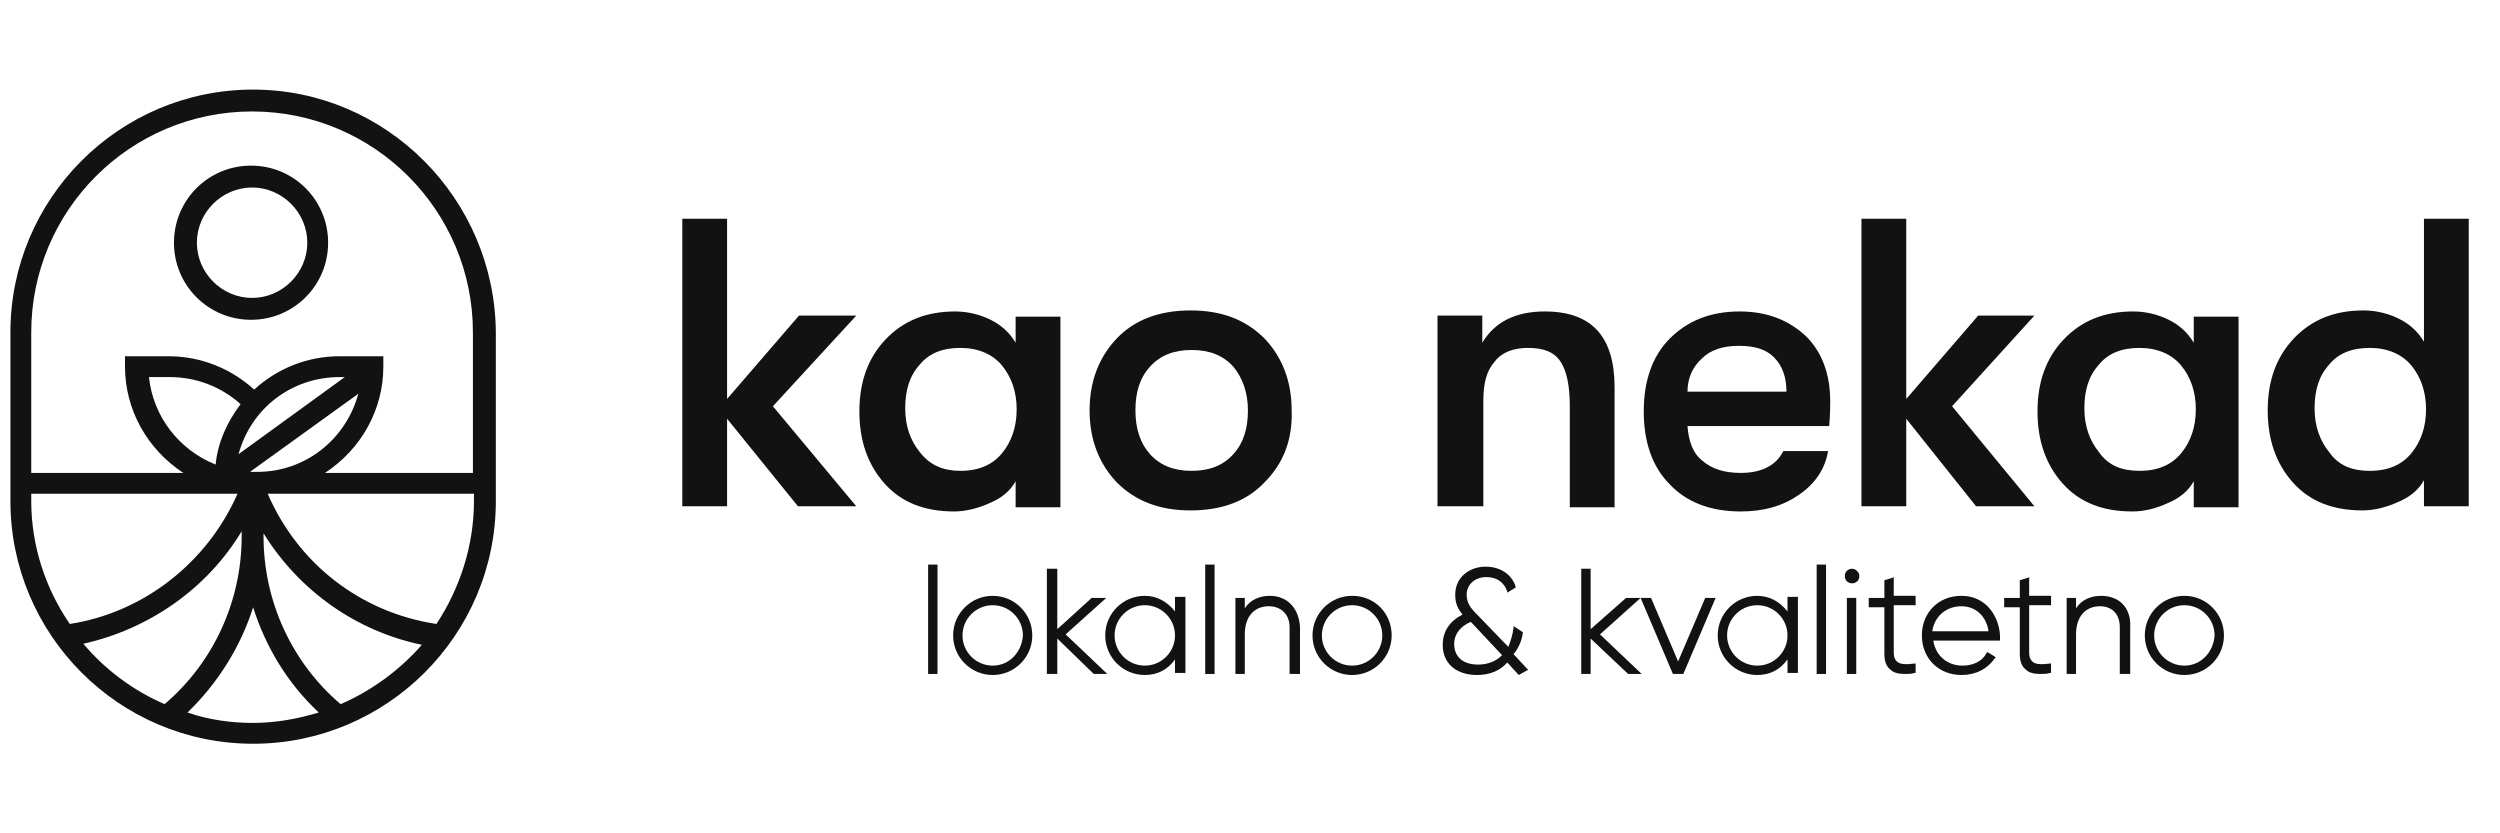 <?xml version="1.0" encoding="utf-8"?>
<!-- Generator: Adobe Illustrator 24.0.2, SVG Export Plug-In . SVG Version: 6.00 Build 0)  -->
<svg version="1.1" id="Layer_1" xmlns="http://www.w3.org/2000/svg" xmlns:xlink="http://www.w3.org/1999/xlink" x="0px" y="0px"
	 viewBox="0 0 240 80" style="enable-background:new 0 0 240 80;" xml:space="preserve">
<style type="text/css">
	.st0{fill:#121212;}
</style>
<g>
	<path class="st0" d="M24.1,15.9c-4.1,0-7.4,3.3-7.4,7.4s3.3,7.4,7.4,7.4s7.4-3.3,7.4-7.4S28.2,15.9,24.1,15.9 M29.5,23.3
		c0,2.9-2.4,5.3-5.3,5.3s-5.3-2.4-5.3-5.3s2.4-5.3,5.3-5.3S29.5,20.4,29.5,23.3"/>
	<path class="st0" d="M24.3,8.6C11.4,8.6,1,19.1,1,31.9v16.2c0,12.8,10.4,23.3,23.3,23.3c12.8,0,23.3-10.4,23.3-23.3V31.9
		C47.5,19.1,37.1,8.6,24.3,8.6 M22.8,47.4c-2.9,6.6-9,11.4-16.1,12.5C4.3,56.4,3,52.3,3,48.1v-0.7C3,47.4,22.8,47.4,22.8,47.4z
		 M23.2,51v0.5c0,6.2-2.7,12.1-7.4,16.1c-3-1.3-5.7-3.3-7.8-5.8C14.3,60.4,19.9,56.5,23.2,51 M24.3,58.3c1.2,3.8,3.3,7.3,6.3,10.1
		c-2,0.6-4.1,1-6.3,1c-2.1,0-4.3-0.3-6.3-1C20.9,65.6,23.1,62.1,24.3,58.3 M16.3,36.2c2.5,0,4.9,0.9,6.8,2.6
		c-1.3,1.7-2.2,3.7-2.4,5.8c-3.5-1.4-6-4.6-6.4-8.4C14.3,36.2,16.3,36.2,16.3,36.2z M32.6,36.2h0.5l-10.2,7.4
		C24.1,39.2,28,36.2,32.6,36.2 M24.2,45.3c-0.1,0-0.1,0-0.2,0l10.4-7.5c-1.2,4.4-5.1,7.5-9.7,7.5H24.2z M36.8,35.2v-1h-4.2
		c-3,0-5.9,1.1-8.2,3.2c-2.2-2-5.1-3.2-8.2-3.2H12v1c0,4.1,2.1,7.9,5.6,10.2H3V31.9c0-11.7,9.5-21.2,21.2-21.2s21.2,9.5,21.2,21.2
		v13.5H31.2C34.7,43.1,36.8,39.3,36.8,35.2 M32.7,67.6c-4.7-4-7.4-9.9-7.4-16.1v-0.3c3.4,5.5,8.9,9.4,15.2,10.7
		C38.4,64.3,35.7,66.3,32.7,67.6 M45.5,47.4v0.7c0,4.2-1.3,8.3-3.6,11.8c-7.3-1.1-13.3-5.8-16.2-12.5H45.5z"/>
	<polygon class="st0" points="82.2,30.3 74.2,39 82.2,48.6 76.6,48.6 69.8,40.2 69.8,48.6 65.5,48.6 65.5,21 69.8,21 69.8,38.3 
		76.7,30.3 	"/>
	<path class="st0" d="M91.6,49.1c-2.9,0-5.1-0.9-6.7-2.7s-2.4-4.1-2.4-6.9c0-2.8,0.8-5.1,2.5-6.9c1.7-1.8,3.9-2.7,6.7-2.7
		c1.2,0,2.4,0.3,3.4,0.8s1.8,1.2,2.4,2.2v-2.5h4.3v18.3h-4.3v-2.5c-0.5,0.9-1.3,1.6-2.5,2.1C93.9,48.8,92.7,49.1,91.6,49.1
		 M92.2,45.2c1.8,0,3.1-0.6,4-1.7c0.9-1.1,1.4-2.5,1.4-4.2s-0.5-3.1-1.4-4.2c-0.9-1.1-2.3-1.7-4-1.7s-3,0.5-3.9,1.6
		c-1,1.1-1.4,2.5-1.4,4.2s0.5,3.1,1.4,4.2C89.3,44.7,90.6,45.2,92.2,45.2"/>
	<path class="st0" d="M121.4,46.3c-1.7,1.8-4.1,2.7-7.1,2.7s-5.3-0.9-7.1-2.7c-1.7-1.8-2.6-4.1-2.6-6.9c0-2.8,0.9-5.1,2.6-6.9
		c1.7-1.8,4.1-2.7,7.1-2.7s5.3,0.9,7.1,2.7c1.7,1.8,2.6,4.1,2.6,6.9C124.1,42.2,123.2,44.5,121.4,46.3 M110.4,43.6
		c1,1.1,2.3,1.6,4,1.6s3-0.5,4-1.6s1.4-2.5,1.4-4.2s-0.5-3.1-1.4-4.2c-1-1.1-2.3-1.6-4-1.6s-3,0.5-4,1.6s-1.4,2.5-1.4,4.2
		C109,41.2,109.5,42.6,110.4,43.6"/>
	<path class="st0" d="M138,48.6V30.3h4.3v2.6c1.2-2,3.2-3,6-3c4.5,0,6.7,2.4,6.7,7.3v11.5h-4.3V39c0-2-0.3-3.4-0.9-4.3
		c-0.6-0.9-1.6-1.3-3.1-1.3c-1.4,0-2.5,0.4-3.2,1.3c-0.8,0.9-1.1,2.1-1.1,3.8v10.1H138z"/>
	<path class="st0" d="M175.7,38.5c0,0.5,0,1.3-0.1,2.4H162c0.1,1.4,0.5,2.6,1.4,3.3c0.9,0.8,2.1,1.2,3.7,1.2c2,0,3.4-0.7,4.1-2.1
		h4.3c-0.3,1.7-1.2,3.1-2.8,4.2c-1.6,1.1-3.4,1.6-5.6,1.6c-2.9,0-5.2-0.9-6.8-2.6c-1.7-1.7-2.5-4.1-2.5-7s0.8-5.3,2.5-7
		s3.9-2.6,6.7-2.6c2.6,0,4.7,0.8,6.4,2.4C174.9,33.8,175.7,35.9,175.7,38.5 M162,37.6h9.5c0-1.4-0.4-2.5-1.2-3.3s-1.9-1.1-3.4-1.1
		s-2.7,0.4-3.5,1.2C162.5,35.2,162,36.3,162,37.6"/>
	<polygon class="st0" points="195.3,30.3 187.4,39 195.3,48.6 189.7,48.6 183,40.2 183,48.6 178.7,48.6 178.7,21 183,21 183,38.3 
		189.9,30.3 	"/>
	<path class="st0" d="M204.7,49.1c-2.9,0-5.1-0.9-6.7-2.7c-1.6-1.8-2.4-4.1-2.4-6.9c0-2.8,0.8-5.1,2.5-6.9c1.7-1.8,3.9-2.7,6.7-2.7
		c1.2,0,2.4,0.3,3.4,0.8s1.8,1.2,2.4,2.2v-2.5h4.3v18.3h-4.3v-2.5c-0.5,0.9-1.3,1.6-2.5,2.1C207,48.8,205.9,49.1,204.7,49.1
		 M205.4,45.2c1.8,0,3.1-0.6,4-1.7c0.9-1.1,1.4-2.5,1.4-4.2s-0.5-3.1-1.4-4.2c-0.9-1.1-2.3-1.7-4-1.7s-3,0.5-3.9,1.6
		c-1,1.1-1.4,2.5-1.4,4.2s0.5,3.1,1.4,4.2C202.4,44.7,203.7,45.2,205.4,45.2"/>
	<path class="st0" d="M232.7,21h4.3v27.6h-4.3v-2.5c-0.5,0.9-1.3,1.6-2.5,2.1c-1.1,0.5-2.3,0.8-3.4,0.8c-2.9,0-5.1-0.9-6.7-2.7
		c-1.6-1.8-2.4-4.1-2.4-6.9c0-2.8,0.8-5.1,2.5-6.9c1.7-1.8,3.9-2.7,6.7-2.7c1.2,0,2.4,0.3,3.4,0.8s1.8,1.2,2.4,2.2V21z M227.5,45.2
		c1.8,0,3.1-0.6,4-1.7c0.9-1.1,1.4-2.5,1.4-4.2s-0.5-3.1-1.4-4.2c-0.9-1.1-2.3-1.7-4-1.7s-3,0.5-3.9,1.6c-1,1.1-1.4,2.5-1.4,4.2
		s0.5,3.1,1.4,4.2C224.5,44.7,225.8,45.2,227.5,45.2"/>
	<rect x="89.1" y="54.2" class="st0" width="0.9" height="10.5"/>
	<path class="st0" d="M95.3,57.2c-2.1,0-3.8,1.7-3.8,3.8s1.7,3.8,3.8,3.8c2.1,0,3.8-1.7,3.8-3.8C99.1,58.9,97.4,57.2,95.3,57.2
		 M95.3,63.9c-1.6,0-2.9-1.3-2.9-2.9c0-1.6,1.3-2.9,2.9-2.9s2.9,1.3,2.9,2.9C98.1,62.6,96.9,63.9,95.3,63.9"/>
	<polygon class="st0" points="106.2,57.4 104.8,57.4 101.5,60.4 101.5,54.6 100.5,54.6 100.5,64.7 101.5,64.7 101.5,61.3 105,64.7 
		106.3,64.7 102.3,60.9 	"/>
	<path class="st0" d="M112.8,58.7c-0.7-0.9-1.7-1.5-2.9-1.5c-2.1,0-3.8,1.7-3.8,3.8s1.7,3.8,3.8,3.8c1.2,0,2.2-0.5,2.9-1.5v1.3h1
		v-7.3h-1V58.7z M109.9,63.9c-1.6,0-2.9-1.3-2.9-2.9c0-1.6,1.3-2.9,2.9-2.9s2.9,1.3,2.9,2.9C112.8,62.6,111.5,63.9,109.9,63.9"/>
	<rect x="115.7" y="54.2" class="st0" width="0.9" height="10.5"/>
	<path class="st0" d="M121.9,57.2c-1,0-1.9,0.4-2.4,1.2v-1h-0.9v7.3h0.9v-3.8c0-1.7,0.9-2.7,2.3-2.7c1.2,0,2,0.8,2,2v4.5h1v-4.5
		C124.7,58.4,123.6,57.2,121.9,57.2"/>
	<path class="st0" d="M129.8,57.2c-2.1,0-3.8,1.7-3.8,3.8s1.7,3.8,3.8,3.8s3.8-1.7,3.8-3.8C133.6,58.9,132,57.2,129.8,57.2
		 M129.8,63.9c-1.6,0-2.9-1.3-2.9-2.9c0-1.6,1.3-2.9,2.9-2.9s2.9,1.3,2.9,2.9C132.7,62.6,131.4,63.9,129.8,63.9"/>
	<path class="st0" d="M146.2,60.7L146.2,60.7l-0.9-0.6v0.2c-0.1,0.7-0.3,1.3-0.5,1.8l-3-3.1c-0.6-0.6-1-1.1-1-1.9
		c0-1,0.8-1.7,1.9-1.7c1,0,1.7,0.5,2,1.4v0.1l0.8-0.5v-0.1c-0.4-1.2-1.5-1.9-2.9-1.9s-2.9,0.9-2.9,2.7c0,0.9,0.3,1.4,0.7,1.9
		c-1.2,0.6-1.9,1.6-1.9,2.9c0,1.8,1.3,2.9,3.3,2.9c1.2,0,2.2-0.4,2.9-1.2l1.1,1.2l0.9-0.5l-1.4-1.5
		C145.8,62.2,146.1,61.5,146.2,60.7 M141.2,59.7l3,3.2c-0.6,0.6-1.4,0.9-2.3,0.9c-1.4,0-2.3-0.7-2.3-2
		C139.6,60.9,140.2,60.1,141.2,59.7"/>
	<polygon class="st0" points="157.5,57.4 156.1,57.4 152.7,60.4 152.7,54.6 151.8,54.6 151.8,64.7 152.7,64.7 152.7,61.3 
		156.3,64.7 157.6,64.7 153.6,60.9 	"/>
	<polygon class="st0" points="161.1,63.5 158.5,57.4 157.5,57.4 160.6,64.7 161.6,64.7 164.7,57.4 163.7,57.4 	"/>
	<path class="st0" d="M171.6,58.7c-0.7-0.9-1.7-1.5-2.9-1.5c-2.1,0-3.8,1.7-3.8,3.8s1.7,3.8,3.8,3.8c1.2,0,2.2-0.5,2.9-1.5v1.3h1
		v-7.3h-1V58.7z M168.7,63.9c-1.6,0-2.9-1.3-2.9-2.9c0-1.6,1.3-2.9,2.9-2.9c1.6,0,2.9,1.3,2.9,2.9C171.6,62.6,170.3,63.9,168.7,63.9
		"/>
	<rect x="174.4" y="54.2" class="st0" width="0.9" height="10.5"/>
	<path class="st0" d="M177.8,54.6c-0.4,0-0.7,0.3-0.7,0.7s0.3,0.7,0.7,0.7s0.7-0.3,0.7-0.7C178.5,54.9,178.1,54.6,177.8,54.6"/>
	<rect x="177.3" y="57.4" class="st0" width="0.9" height="7.3"/>
	<path class="st0" d="M181.9,55.4l-1,0.3v1.7h-1.5v0.9h1.5v4.5c0,0.7,0.2,1.2,0.6,1.5c0.3,0.3,0.8,0.4,1.4,0.4c0.3,0,0.6,0,0.9-0.1
		h0.1v-0.9h-0.1c-0.8,0.1-1.4,0.1-1.7-0.2c-0.2-0.2-0.3-0.4-0.3-0.9v-4.5h2.1v-0.9h-2.1v-1.8H181.9z"/>
	<path class="st0" d="M188.3,57.2c-2.2,0-3.8,1.6-3.8,3.8s1.6,3.8,3.8,3.8c1.4,0,2.5-0.6,3.2-1.6l0.1-0.1l-0.8-0.5l-0.1,0.1
		c-0.4,0.8-1.3,1.2-2.3,1.2c-1.5,0-2.6-1-2.8-2.4h6.4v-0.1c0-0.1,0-0.1,0-0.2c0-0.1,0-0.1,0-0.2C191.9,59.2,190.7,57.2,188.3,57.2
		 M185.5,60.6c0.2-1.4,1.3-2.4,2.8-2.4c1.4,0,2.4,1,2.6,2.4H185.5z"/>
	<path class="st0" d="M194.9,55.4l-1,0.3v1.7h-1.5v0.9h1.5v4.5c0,0.7,0.2,1.2,0.6,1.5c0.3,0.3,0.8,0.4,1.4,0.4c0.3,0,0.6,0,0.9-0.1
		h0.1v-0.9h-0.1c-0.8,0.1-1.4,0.1-1.7-0.2c-0.2-0.2-0.3-0.4-0.3-0.9v-4.5h2.1v-0.9h-2.1v-1.8H194.9z"/>
	<path class="st0" d="M201.7,57.2c-1,0-1.9,0.4-2.4,1.2v-1h-0.9v7.3h0.9v-3.8c0-1.7,0.9-2.7,2.3-2.7c1.2,0,1.9,0.8,1.9,2v4.5h1v-4.5
		C204.6,58.4,203.5,57.2,201.7,57.2"/>
	<path class="st0" d="M209.7,57.2c-2.1,0-3.8,1.7-3.8,3.8s1.7,3.8,3.8,3.8s3.8-1.7,3.8-3.8C213.5,58.9,211.8,57.2,209.7,57.2
		 M209.7,63.9c-1.6,0-2.9-1.3-2.9-2.9c0-1.6,1.3-2.9,2.9-2.9c1.6,0,2.9,1.3,2.9,2.9C212.5,62.6,211.3,63.9,209.7,63.9"/>
</g>
</svg>
